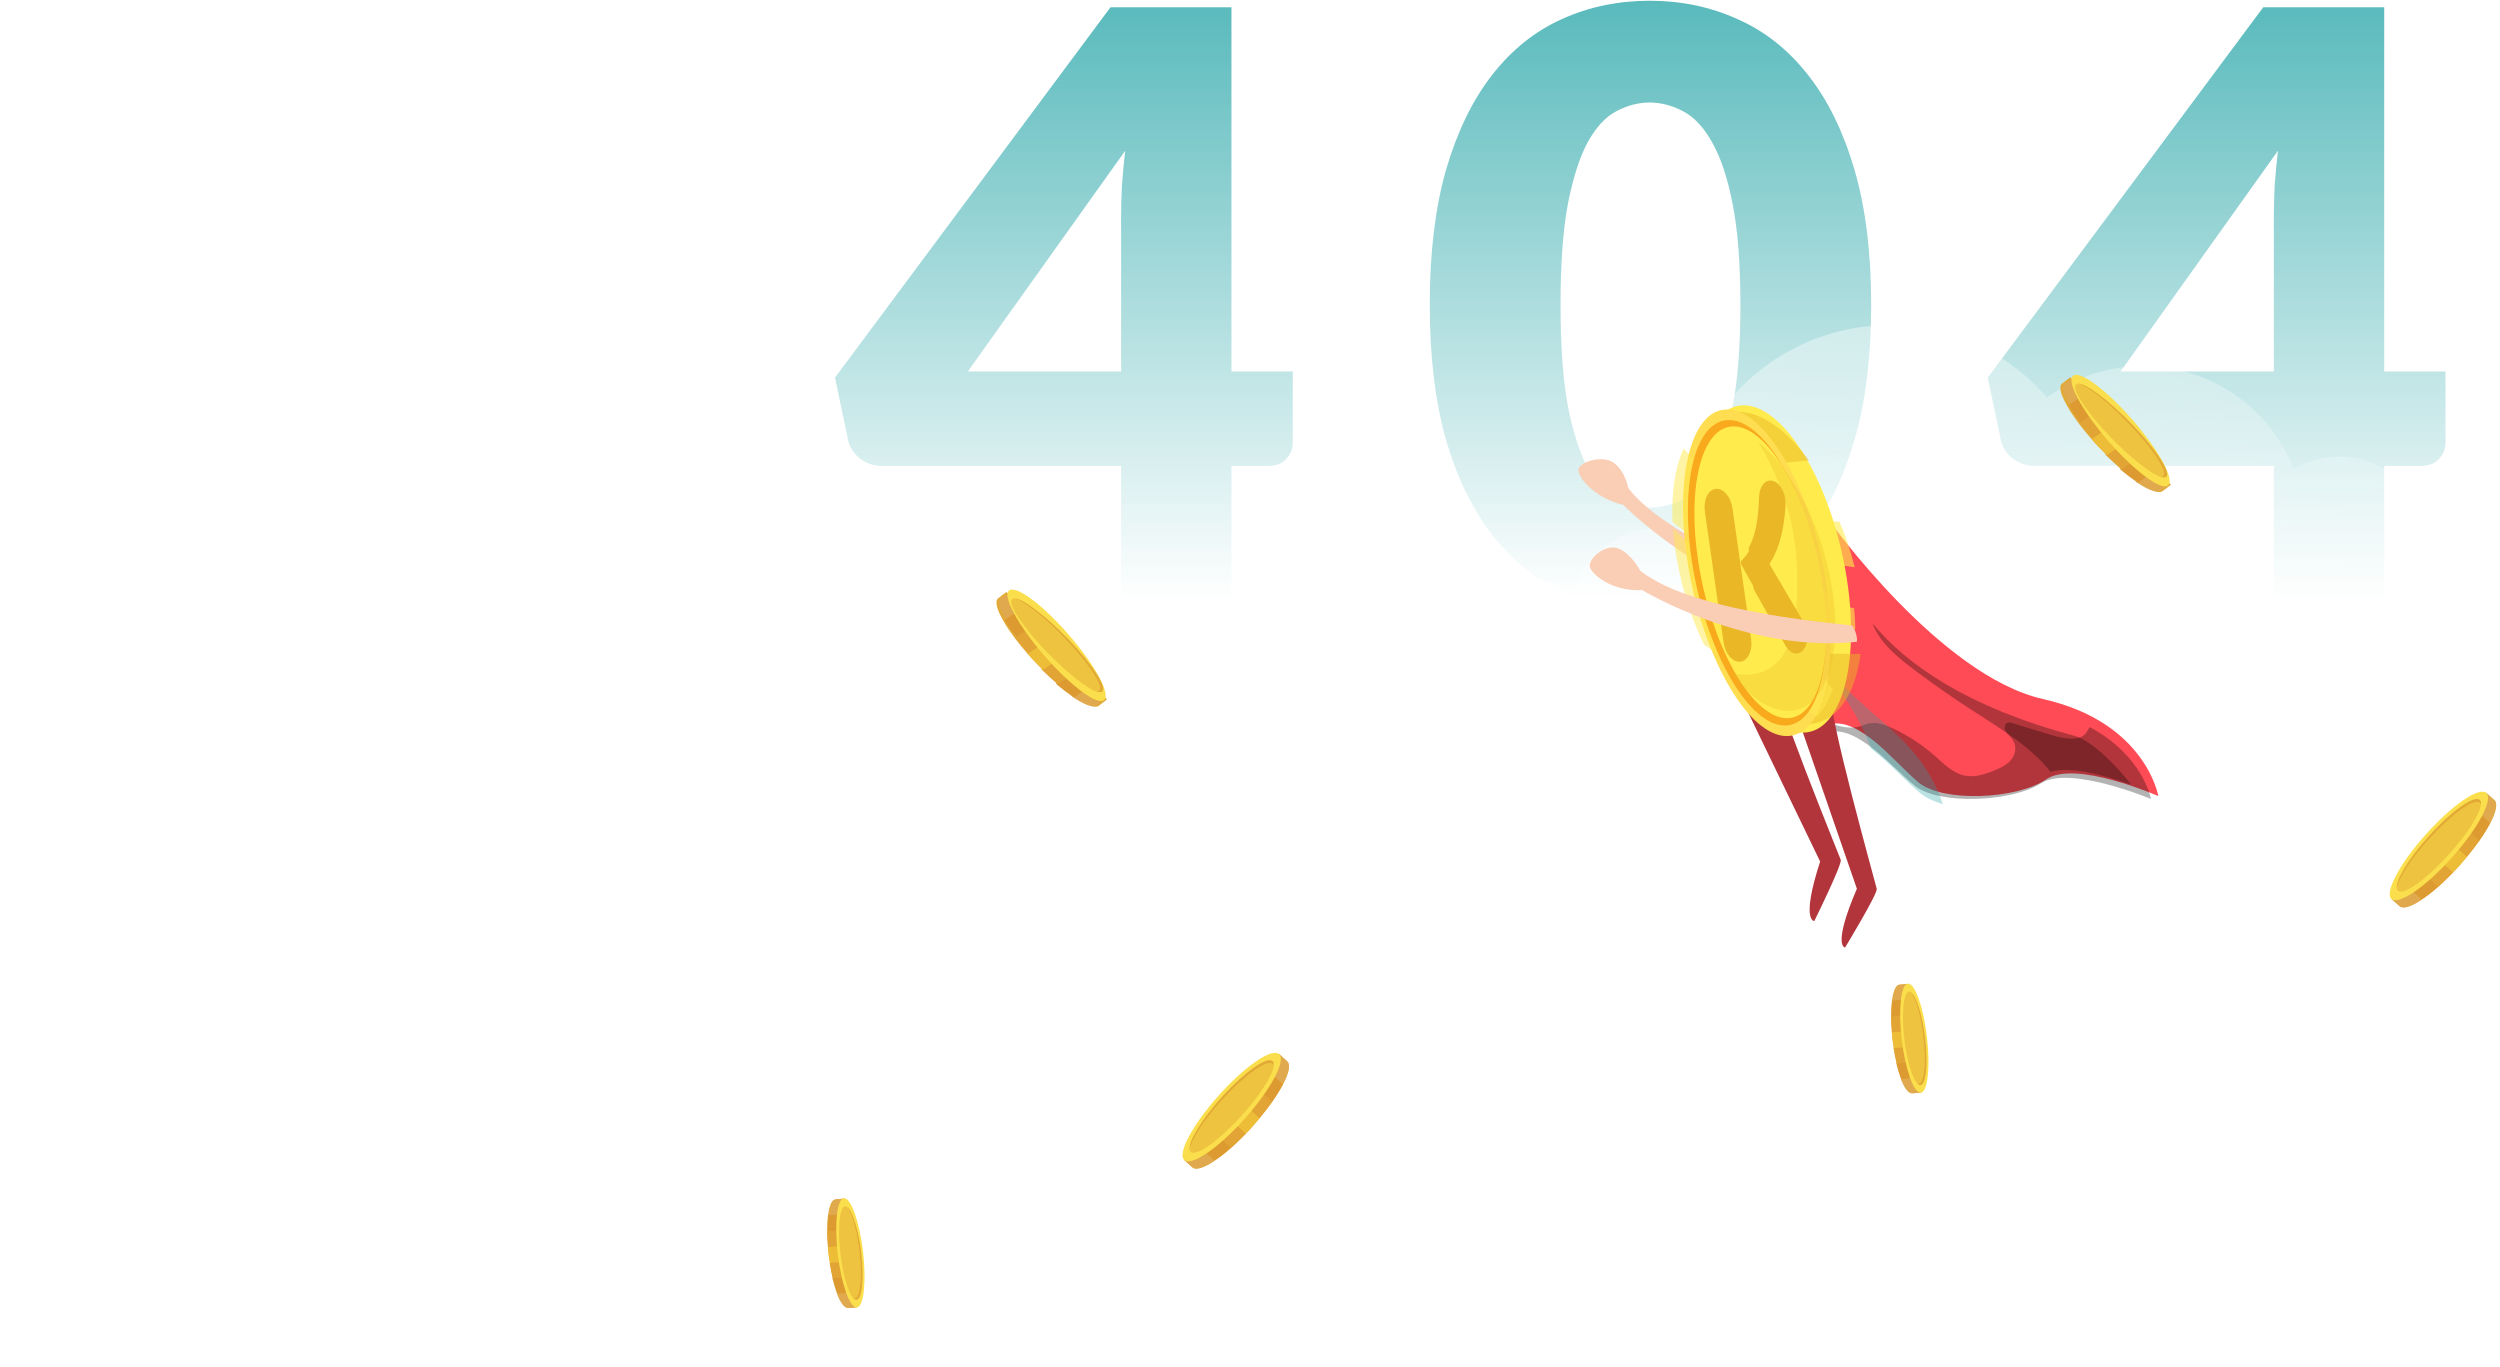 <svg width="1048" height="573" viewBox="0 0 1048 573" fill="none" xmlns="http://www.w3.org/2000/svg">
<path d="M469.966 155.722V90.613C469.966 86.615 470.08 82.331 470.308 77.762C470.651 73.079 471.108 68.224 471.679 63.198L405.713 155.722H469.966ZM541.928 155.722V185.535C541.928 188.162 541.015 190.447 539.187 192.389C537.474 194.331 534.961 195.302 531.648 195.302H516.227V252.701H469.966V195.302H369.56C366.248 195.302 363.221 194.274 360.479 192.217C357.852 190.161 356.196 187.591 355.51 184.507L350.027 158.292L465.511 3.058H516.227V155.722H541.928Z" fill="url(#paint0_linear_11345_3729)"/>
<path d="M784.402 127.794C784.402 149.611 782.06 168.515 777.377 184.507C772.693 200.499 766.182 213.749 757.844 224.258C749.62 234.767 739.796 242.592 728.373 247.732C717.065 252.872 704.786 255.442 691.535 255.442C678.285 255.442 666.005 252.872 654.697 247.732C643.503 242.592 633.794 234.767 625.569 224.258C617.345 213.749 610.891 200.499 606.208 184.507C601.639 168.515 599.354 149.611 599.354 127.794C599.354 105.976 601.639 87.072 606.208 71.08C610.891 55.088 617.345 41.838 625.569 31.329C633.794 20.82 643.503 13.053 654.697 8.027C666.005 2.887 678.285 0.316 691.535 0.316C704.786 0.316 717.065 2.887 728.373 8.027C739.796 13.053 749.62 20.82 757.844 31.329C766.182 41.838 772.693 55.088 777.377 71.08C782.06 87.072 784.402 105.976 784.402 127.794ZM729.573 127.794C729.573 110.545 728.488 96.438 726.317 85.472C724.147 74.392 721.234 65.711 717.579 59.429C714.038 53.146 709.983 48.863 705.414 46.578C700.845 44.179 696.219 42.98 691.535 42.98C686.852 42.98 682.226 44.179 677.657 46.578C673.202 48.863 669.204 53.146 665.663 59.429C662.236 65.711 659.437 74.392 657.267 85.472C655.211 96.438 654.183 110.545 654.183 127.794C654.183 145.156 655.211 159.32 657.267 170.286C659.437 181.252 662.236 189.933 665.663 196.33C669.204 202.612 673.202 206.953 677.657 209.352C682.226 211.636 686.852 212.778 691.535 212.778C696.219 212.778 700.845 211.636 705.414 209.352C709.983 206.953 714.038 202.612 717.579 196.33C721.234 189.933 724.147 181.252 726.317 170.286C728.488 159.32 729.573 145.156 729.573 127.794Z" fill="url(#paint1_linear_11345_3729)"/>
<path d="M953.199 155.722V90.613C953.199 86.615 953.313 82.331 953.541 77.762C953.884 73.079 954.341 68.224 954.912 63.198L888.946 155.722H953.199ZM1025.16 155.722V185.535C1025.16 188.162 1024.25 190.447 1022.42 192.389C1020.71 194.331 1018.19 195.302 1014.88 195.302H999.46V252.701H953.199V195.302H852.793C849.481 195.302 846.454 194.274 843.712 192.217C841.085 190.161 839.429 187.591 838.743 184.507L833.26 158.292L948.744 3.058H999.46V155.722H1025.16Z" fill="url(#paint2_linear_11345_3729)"/>
<path opacity="0.4" d="M438.115 320.028C431.915 318.128 425.715 317.428 419.615 317.728C418.515 299.828 406.615 283.628 388.415 278.028C388.315 278.028 388.315 278.028 388.215 277.928C388.815 276.528 389.315 275.028 389.815 273.528C398.715 245.228 383.015 215.028 354.615 206.128C341.615 202.028 328.315 203.128 316.815 208.228C312.115 177.328 290.415 150.228 258.515 140.228C218.815 127.728 176.815 146.128 158.215 181.928C154.515 179.428 150.415 177.428 145.915 176.028C121.115 168.228 94.715 182.028 86.915 206.828C86.415 208.428 86.015 210.028 85.715 211.628C82.915 210.228 79.915 209.028 76.815 208.028C45.815 198.228 12.715 215.528 2.915 246.528C-6.885 277.527 10.415 310.628 41.415 320.428C54.915 324.728 68.815 323.828 81.015 318.928C77.715 353.228 98.715 386.327 132.915 397.128C165.215 407.228 199.215 394.328 217.215 367.728C225.315 380.328 237.715 390.228 253.115 395.028C263.615 398.328 274.215 398.828 284.315 397.128C288.415 413.128 300.415 426.728 317.315 432.128C343.315 440.328 371.015 425.828 379.215 399.828C379.415 399.028 379.715 398.328 379.915 397.528C386.215 407.028 395.615 414.527 407.315 418.128C434.415 426.628 463.215 411.628 471.715 384.528C480.215 357.328 465.215 328.528 438.115 320.028Z" fill="url(#paint3_linear_11345_3729)"/>
<path opacity="0.4" d="M522.914 364.228C516.014 364.928 509.514 366.928 503.614 369.928C494.814 352.728 476.014 341.828 455.714 344.028C455.614 344.028 455.514 344.028 455.514 344.028C455.514 342.328 455.414 340.728 455.214 339.028C451.814 307.228 423.314 284.128 391.414 287.528C376.814 289.028 364.114 295.928 354.914 305.928C337.014 277.328 303.814 259.928 268.014 263.728C223.314 268.428 189.614 304.728 186.714 348.128C182.014 347.228 177.014 347.028 172.014 347.528C144.114 350.528 123.914 375.528 126.814 403.428C127.014 405.228 127.314 407.028 127.614 408.728C124.214 408.528 120.814 408.628 117.314 408.928C82.414 412.628 57.114 443.928 60.814 478.828C64.514 513.728 95.814 539.028 130.714 535.328C145.914 533.728 159.314 526.828 169.214 516.728C180.714 552.128 215.714 575.828 254.214 571.728C290.414 567.928 318.514 540.528 324.814 506.428C338.214 515.328 354.814 519.828 372.114 517.928C383.914 516.728 394.714 512.628 403.914 506.528C414.814 520.628 432.614 528.928 451.614 526.928C480.814 523.828 502.014 497.628 498.914 468.328C498.814 467.428 498.714 466.628 498.614 465.728C508.914 472.428 521.514 475.728 534.614 474.328C565.014 471.128 587.114 443.828 583.914 413.328C580.714 383.028 553.414 361.028 522.914 364.228Z" fill="url(#paint4_linear_11345_3729)"/>
<path opacity="0.4" d="M764.814 319.928C764.714 319.928 764.614 319.928 764.614 319.928C764.614 318.528 764.514 317.228 764.314 315.827C761.814 295.528 743.314 281.127 723.014 283.727C715.914 284.627 709.614 287.428 704.414 291.628C689.114 257.628 652.914 235.927 614.014 240.827C578.814 245.227 551.214 269.927 541.414 301.727C533.914 300.027 526.014 299.628 518.014 300.628C482.714 305.028 457.214 335.827 458.714 370.827C455.714 370.428 452.614 370.428 449.514 370.827C428.814 373.428 414.114 392.328 416.714 413.028C419.314 433.728 438.214 448.428 458.914 445.827C459.214 445.827 459.514 445.727 459.814 445.627C467.114 468.027 489.414 482.727 513.714 479.727C531.214 477.527 545.414 466.628 552.614 451.928C565.614 477.028 593.214 492.527 622.814 488.827C650.514 485.327 672.314 466.027 680.314 441.127C690.314 447.027 702.314 449.727 714.714 448.127C730.414 446.127 743.714 437.728 752.314 425.928C760.414 429.028 769.314 430.228 778.514 429.028C808.714 425.228 830.114 397.728 826.314 367.628C822.514 337.628 794.914 316.228 764.814 319.928Z" fill="url(#paint5_linear_11345_3729)"/>
<path opacity="0.4" d="M660.915 272.928C661.015 272.928 661.115 272.928 661.115 272.828C660.615 271.528 660.115 270.328 659.715 268.928C653.915 249.328 665.115 228.728 684.615 222.928C691.415 220.928 698.415 221.028 704.815 222.728C705.115 185.428 729.615 151.128 767.215 139.928C801.215 129.828 836.415 141.428 858.115 166.628C864.315 162.128 871.315 158.528 879.115 156.228C913.215 146.128 948.915 164.128 961.515 196.728C964.115 195.228 966.915 193.928 969.915 193.028C989.915 187.128 1011.02 198.528 1016.92 218.528C1022.82 238.528 1011.42 259.628 991.415 265.528C991.115 265.628 990.815 265.628 990.515 265.728C992.815 289.128 978.215 311.628 954.815 318.628C937.915 323.628 920.515 319.328 908.015 308.728C906.215 336.928 887.115 362.228 858.515 370.728C831.815 378.628 804.115 369.728 786.715 350.128C779.915 359.528 770.015 366.828 758.015 370.328C742.915 374.828 727.315 372.428 714.715 365.028C708.515 371.128 700.815 375.728 691.915 378.428C662.815 387.028 632.115 370.428 623.515 341.328C615.215 312.128 631.815 281.528 660.915 272.928Z" fill="url(#paint6_linear_11345_3729)"/>
<path opacity="0.4" d="M364.614 395.128C364.714 395.128 364.814 395.128 364.814 395.128C364.514 393.728 364.414 392.328 364.214 390.928C362.714 370.128 378.314 351.928 399.214 350.428C406.514 349.928 413.414 351.528 419.414 354.628C427.914 317.428 459.814 288.428 499.914 285.528C536.014 282.828 568.714 302.128 584.914 332.028C592.014 328.828 599.914 326.828 608.114 326.228C644.414 323.528 676.214 349.328 681.614 384.728C684.514 383.728 687.614 383.128 690.814 382.828C712.114 381.228 730.714 397.228 732.214 418.628C733.814 439.928 717.814 458.528 696.414 460.028C696.114 460.028 695.814 460.028 695.414 460.028C692.614 483.928 673.114 503.228 648.214 505.028C630.314 506.328 613.814 498.228 603.614 484.928C595.614 512.628 571.114 533.828 540.614 536.028C512.214 538.128 486.414 523.128 473.414 499.728C464.514 507.628 453.114 512.728 440.314 513.728C424.214 514.928 409.214 509.128 398.214 499.028C390.714 503.728 382.014 506.728 372.514 507.428C341.514 509.728 314.514 486.428 312.214 455.428C310.314 424.428 333.614 397.428 364.614 395.128Z" fill="url(#paint7_linear_11345_3729)"/>
<path d="M1042.25 332.389L1045.67 335.466C1047.11 336.765 1046.36 340.32 1043.89 345.038C1043.89 345.106 1043.83 345.175 1043.83 345.175C1042.66 347.363 1041.16 349.824 1039.31 352.422C1039.31 352.491 1039.24 352.491 1039.24 352.559C1037.74 354.679 1035.96 356.935 1034.05 359.26L1033.98 359.328C1033.09 360.354 1032.2 361.448 1031.24 362.542C1030.29 363.636 1029.33 364.662 1028.37 365.619L1028.3 365.756C1026.25 367.875 1024.2 369.858 1022.22 371.636C1022.15 371.636 1022.15 371.704 1022.08 371.704C1019.69 373.824 1017.43 375.602 1015.31 376.969C1015.25 377.037 1015.25 377.037 1015.18 377.037C1010.8 379.978 1007.38 381.14 1005.88 379.841L1002.46 376.764L1042.25 332.389Z" fill="#E2A935"/>
<path d="M1008.13 370.541L1015.38 377.037C1015.31 377.105 1015.31 377.105 1015.25 377.105C1010.87 380.045 1007.45 381.207 1005.95 379.908L1002.53 376.831L1008.13 370.541Z" fill="#E0A94D"/>
<path d="M1013.88 364.114L1022.22 371.635C1022.15 371.635 1022.15 371.703 1022.08 371.703C1019.69 373.823 1017.43 375.601 1015.31 376.968C1015.25 377.037 1015.25 377.037 1015.18 377.037L1008 370.609L1013.88 364.114Z" fill="#DC9A31"/>
<path d="M1019.55 357.755L1028.37 365.618L1028.3 365.755C1026.25 367.874 1024.2 369.857 1022.22 371.635C1022.15 371.635 1022.15 371.703 1022.08 371.703L1013.74 364.25L1019.55 357.755Z" fill="#E2A434"/>
<path d="M1042.25 332.388L1045.67 335.465C1047.11 336.764 1046.36 340.319 1043.89 345.037C1043.89 345.106 1043.83 345.174 1043.83 345.174L1036.58 338.678L1042.25 332.388Z" fill="#E0A94D"/>
<path d="M1036.71 338.61L1043.89 345.037C1043.89 345.106 1043.83 345.174 1043.83 345.174C1042.66 347.362 1041.16 349.824 1039.31 352.422C1039.31 352.49 1039.24 352.49 1039.24 352.559L1030.9 345.037L1036.71 338.61Z" fill="#DC9A31"/>
<path d="M1030.97 344.969L1039.31 352.422C1039.31 352.49 1039.25 352.49 1039.25 352.558C1037.74 354.678 1035.96 356.934 1034.05 359.259L1033.98 359.327L1025.16 351.464L1030.97 344.969Z" fill="#E2A434"/>
<path d="M1025.3 351.396L1034.12 359.259L1034.05 359.327C1033.16 360.353 1032.27 361.447 1031.31 362.541C1030.36 363.635 1029.4 364.661 1028.44 365.618L1028.37 365.755L1019.55 357.892L1025.3 351.396Z" fill="#EEBD37"/>
<path d="M1027.84 359.498C1038.82 347.225 1045.28 335.093 1042.26 332.399C1039.25 329.705 1027.91 337.47 1016.94 349.742C1005.96 362.015 999.502 374.148 1002.51 376.842C1005.53 379.535 1016.87 371.77 1027.84 359.498Z" fill="#FADE4B"/>
<path d="M1039.59 335.397C1039.93 335.807 1040.13 336.422 1040 337.243C1039.93 337.038 1039.79 336.764 1039.65 336.627C1037.47 334.371 1027.96 341.072 1018.46 351.533C1010.6 360.148 1005.19 368.695 1004.78 372.661C1003.89 369.516 1009.64 359.943 1018.39 350.234C1027.89 339.773 1037.4 333.072 1039.59 335.397Z" fill="#E2A935"/>
<path opacity="0.5" d="M1039.65 336.628C1039.79 336.764 1039.93 337.038 1040 337.243C1039.59 341.209 1034.18 349.756 1026.32 358.439C1016.82 368.901 1007.31 375.601 1005.13 373.345C1004.99 373.14 1004.85 372.935 1004.78 372.661C1005.26 368.627 1010.66 360.149 1018.46 351.533C1027.96 341.004 1037.47 334.371 1039.65 336.628Z" fill="#E2A935"/>
<g filter="url(#filter0_f_11345_3729)">
<path d="M805.331 458.014L801.823 458.305C800.346 458.423 798.666 456.134 797.176 452.279C797.136 452.244 797.131 452.169 797.131 452.169C796.45 450.37 795.784 448.237 795.21 445.84C795.171 445.804 795.205 445.766 795.166 445.73C794.697 443.776 794.287 441.598 793.907 439.307L793.902 439.233C793.756 438.198 793.571 437.126 793.42 436.017C793.27 434.908 793.159 433.834 793.087 432.797L793.043 432.687C792.85 430.427 792.737 428.24 792.707 426.199C792.742 426.161 792.702 426.125 792.737 426.087C792.717 423.637 792.826 421.443 793.103 419.541C793.098 419.467 793.098 419.467 793.133 419.428C793.638 415.441 794.69 412.921 796.201 412.765L799.709 412.475L805.331 458.014Z" fill="#E2A935"/>
<path d="M800.823 418.944L793.378 419.574C793.373 419.5 793.373 419.5 793.408 419.462C793.914 415.46 794.97 412.933 796.486 412.776L800.006 412.485L800.823 418.944Z" fill="#E0A94D"/>
<path d="M801.528 425.544L792.946 426.245C792.981 426.207 792.941 426.171 792.976 426.133C792.955 423.679 793.064 421.481 793.342 419.575C793.337 419.501 793.337 419.501 793.372 419.463L800.73 418.835L801.528 425.544Z" fill="#DC9A31"/>
<path d="M802.222 432.06L793.204 432.848L793.16 432.738C792.967 430.476 792.853 428.286 792.823 426.242C792.858 426.204 792.818 426.168 792.853 426.129L801.39 425.393L802.222 432.06Z" fill="#E2A434"/>
<path d="M804.962 458.019L801.46 458.308C799.986 458.426 798.308 456.141 796.82 452.293C796.78 452.257 796.775 452.183 796.775 452.183L804.183 451.555L804.962 458.019Z" fill="#E0A94D"/>
<path d="M804.272 451.687L796.925 452.314C796.886 452.278 796.881 452.204 796.881 452.204C796.199 450.405 795.532 448.271 794.959 445.874C794.919 445.838 794.954 445.8 794.914 445.764L803.481 445.064L804.272 451.687Z" fill="#DC9A31"/>
<path d="M803.612 445.15L795.08 445.886C795.04 445.85 795.075 445.812 795.035 445.776C794.566 443.821 794.156 441.641 793.775 439.348L793.769 439.274L802.781 438.486L803.612 445.15Z" fill="#E2A434"/>
<path d="M802.878 438.61L793.864 439.398L793.859 439.323C793.713 438.287 793.528 437.215 793.377 436.104C793.226 434.994 793.115 433.919 793.043 432.881L792.998 432.77L802.013 431.982L802.878 438.61Z" fill="#EEBD37"/>
<path d="M797.192 435.68C798.681 448.315 802.257 458.343 805.179 458.077C808.101 457.812 809.263 447.354 807.774 434.718C806.285 422.083 802.709 412.056 799.787 412.322C796.865 412.587 795.703 423.045 797.192 435.68Z" fill="#FADE4B"/>
<path d="M804.933 454.9C804.523 454.875 804.063 454.666 803.657 454.158C803.81 454.228 804.037 454.295 804.186 454.291C806.597 454.256 807.511 445.427 806.247 434.621C805.223 425.701 802.997 418.191 800.907 415.876C803.178 417.034 805.825 425.274 807.034 435.266C808.299 446.072 807.384 454.901 804.933 454.9Z" fill="#E2A935"/>
<path opacity="0.5" d="M804.199 454.303C804.05 454.307 803.823 454.24 803.669 454.17C801.579 451.855 799.353 444.345 798.29 435.389C797.025 424.583 797.939 415.754 800.351 415.719C800.539 415.751 800.727 415.782 800.92 415.888C803.015 418.277 805.202 425.751 806.26 434.633C807.564 445.475 806.61 454.268 804.199 454.303Z" fill="#E2A935"/>
</g>
<g filter="url(#filter1_f_11345_3729)">
<path d="M910.044 203.217L906.589 205.873C905.131 206.988 901.542 205.658 896.905 202.523C896.835 202.511 896.771 202.435 896.771 202.435C894.622 200.961 892.222 199.12 889.711 196.935C889.641 196.923 889.646 196.859 889.576 196.847C887.527 195.066 885.362 193.004 883.137 190.803L883.073 190.727C882.095 189.715 881.047 188.69 880.006 187.602C878.964 186.513 877.992 185.437 877.091 184.372L876.956 184.284C874.954 181.991 873.093 179.722 871.436 177.554C871.442 177.49 871.372 177.478 871.378 177.414C869.405 174.801 867.772 172.376 866.549 170.152C866.485 170.076 866.485 170.076 866.491 170.012C863.846 165.399 862.945 161.995 864.409 160.816L867.864 158.16L910.044 203.217Z" fill="#E2A935"/>
<path d="M875.229 164.975L867.812 170.066C867.743 169.988 867.743 169.988 867.748 169.926C864.897 165.264 863.882 161.884 865.369 160.816L868.881 158.418L875.229 164.975Z" fill="#E0A94D"/>
<path d="M880.91 171.665L872.413 177.436C872.417 177.375 872.345 177.359 872.349 177.298C870.265 174.665 868.533 172.233 867.226 170.018C867.158 169.941 867.158 169.941 867.163 169.88L874.428 164.902L880.91 171.665Z" fill="#DC9A31"/>
<path d="M886.511 178.166L877.645 184.264L877.505 184.171C875.404 181.855 873.448 179.57 871.703 177.393C871.707 177.332 871.635 177.316 871.639 177.255L880.042 171.492L886.511 178.166Z" fill="#E2A434"/>
<path d="M908.852 203.501L905.437 205.786C903.996 206.745 900.352 205.308 895.611 202.133C895.54 202.118 895.473 202.044 895.473 202.044L902.684 197.192L908.852 203.501Z" fill="#E0A94D"/>
<path d="M903.371 197.487L896.171 202.39C896.1 202.375 896.032 202.299 896.032 202.299C893.815 200.779 891.334 198.895 888.731 196.677C888.659 196.662 888.664 196.602 888.592 196.586L897.014 190.901L903.371 197.487Z" fill="#DC9A31"/>
<path d="M897.776 191.083L889.402 196.814C889.33 196.798 889.335 196.737 889.263 196.722C887.133 194.905 884.878 192.814 882.559 190.586L882.492 190.51L891.329 184.446L897.776 191.083Z" fill="#E2A434"/>
<path d="M892.102 184.68L883.252 190.759L883.185 190.683C882.163 189.658 881.07 188.617 879.981 187.516C878.892 186.415 877.875 185.329 876.93 184.258L876.79 184.166L885.64 178.087L892.102 184.68Z" fill="#EEBD37"/>
<path d="M883.755 184.833C894.758 197.515 905.993 205.859 908.847 203.469C911.702 201.078 905.096 188.86 894.092 176.178C883.088 163.495 871.854 155.152 868.999 157.542C866.145 159.932 872.751 172.151 883.755 184.833Z" fill="#FADE4B"/>
<path d="M907.911 199.964C907.459 200.174 906.801 200.217 905.95 199.912C906.169 199.897 906.465 199.838 906.617 199.748C909.124 198.319 902.717 188.401 892.37 177.637C883.85 168.74 875.243 162.036 871.113 160.781C874.467 160.702 884.127 167.939 893.736 177.869C904.083 188.633 910.49 198.551 907.911 199.964Z" fill="#E2A935"/>
<path opacity="0.5" d="M906.68 199.869C906.528 199.96 906.233 200.019 906.013 200.033C901.883 198.778 893.276 192.074 884.685 183.162C874.338 172.398 867.931 162.48 870.438 161.052C870.662 160.977 870.886 160.902 871.177 160.903C875.374 162.235 883.91 168.923 892.433 177.759C902.853 188.539 909.187 198.441 906.68 199.869Z" fill="#E2A935"/>
</g>
<path d="M536.193 441.868L539.611 444.945C541.047 446.244 540.295 449.799 537.834 454.517C537.834 454.585 537.765 454.654 537.765 454.654C536.603 456.842 535.099 459.303 533.252 461.901C533.252 461.97 533.184 461.97 533.184 462.038C531.68 464.158 529.902 466.414 527.988 468.739L527.919 468.807C527.03 469.833 526.141 470.927 525.184 472.021C524.227 473.115 523.27 474.141 522.312 475.098L522.244 475.235C520.193 477.354 518.142 479.337 516.159 481.115C516.09 481.115 516.09 481.183 516.022 481.183C513.629 483.303 511.373 485.081 509.253 486.448C509.185 486.516 509.185 486.516 509.116 486.516C504.74 489.457 501.321 490.619 499.817 489.32L496.398 486.243L536.193 441.868Z" fill="#E2A935"/>
<path d="M502.074 480.02L509.321 486.516C509.253 486.584 509.253 486.584 509.184 486.584C504.809 489.524 501.39 490.687 499.886 489.388L496.467 486.311L502.074 480.02Z" fill="#E0A94D"/>
<path d="M507.818 473.593L516.159 481.114C516.091 481.114 516.091 481.183 516.023 481.183C513.63 483.302 511.373 485.08 509.254 486.447C509.185 486.516 509.185 486.516 509.117 486.516L501.938 480.089L507.818 473.593Z" fill="#DC9A31"/>
<path d="M513.492 467.234L522.312 475.097L522.244 475.234C520.192 477.354 518.141 479.337 516.158 481.114C516.09 481.114 516.09 481.183 516.021 481.183L507.68 473.73L513.492 467.234Z" fill="#E2A434"/>
<path d="M536.193 441.867L539.611 444.944C541.047 446.243 540.295 449.799 537.834 454.517C537.834 454.585 537.765 454.653 537.765 454.653L530.518 448.158L536.193 441.867Z" fill="#E0A94D"/>
<path d="M530.654 448.089L537.833 454.517C537.833 454.585 537.765 454.653 537.765 454.653C536.602 456.841 535.098 459.303 533.252 461.901C533.252 461.969 533.184 461.969 533.184 462.038L524.842 454.517L530.654 448.089Z" fill="#DC9A31"/>
<path d="M524.911 454.448L533.253 461.901C533.253 461.969 533.185 461.969 533.185 462.038C531.681 464.157 529.903 466.414 527.988 468.738L527.92 468.807L519.1 460.944L524.911 454.448Z" fill="#E2A434"/>
<path d="M519.236 460.875L528.056 468.739L527.988 468.807C527.099 469.833 526.21 470.927 525.253 472.021C524.295 473.115 523.338 474.14 522.381 475.097L522.313 475.234L513.492 467.371L519.236 460.875Z" fill="#EEBD37"/>
<path d="M521.782 468.977C532.759 456.704 539.216 444.572 536.204 441.878C533.192 439.184 521.852 446.949 510.875 459.221C499.898 471.494 493.442 483.627 496.453 486.321C499.465 489.014 510.805 481.249 521.782 468.977Z" fill="#FADE4B"/>
<path d="M533.526 444.876C533.868 445.286 534.073 445.901 533.936 446.722C533.868 446.517 533.731 446.243 533.594 446.106C531.406 443.85 521.902 450.551 512.398 461.012C504.535 469.627 499.134 478.174 498.723 482.14C497.834 478.995 503.578 469.422 512.33 459.713C521.834 449.252 531.338 442.551 533.526 444.876Z" fill="#E2A935"/>
<path opacity="0.5" d="M533.594 446.107C533.731 446.243 533.867 446.517 533.936 446.722C533.525 450.688 528.124 459.235 520.261 467.918C510.757 478.38 501.253 485.08 499.065 482.824C498.928 482.619 498.791 482.414 498.723 482.14C499.201 478.106 504.603 469.628 512.398 461.012C521.902 450.483 531.406 443.85 533.594 446.107Z" fill="#E2A935"/>
<g filter="url(#filter2_f_11345_3729)">
<path d="M359.331 548.014L355.823 548.305C354.346 548.423 352.666 546.134 351.176 542.279C351.136 542.244 351.131 542.169 351.131 542.169C350.45 540.37 349.784 538.237 349.21 535.84C349.171 535.804 349.205 535.766 349.166 535.73C348.697 533.776 348.287 531.598 347.907 529.307L347.902 529.233C347.756 528.198 347.571 527.126 347.42 526.017C347.27 524.908 347.159 523.834 347.087 522.797L347.043 522.687C346.85 520.427 346.737 518.24 346.707 516.199C346.742 516.161 346.702 516.125 346.737 516.087C346.717 513.637 346.826 511.443 347.103 509.541C347.098 509.467 347.098 509.467 347.133 509.428C347.638 505.441 348.69 502.921 350.201 502.765L353.709 502.475L359.331 548.014Z" fill="#E2A935"/>
<path d="M354.823 508.944L347.378 509.574C347.373 509.5 347.373 509.5 347.408 509.462C347.914 505.46 348.97 502.933 350.486 502.776L354.006 502.485L354.823 508.944Z" fill="#E0A94D"/>
<path d="M355.528 515.544L346.946 516.245C346.981 516.207 346.941 516.171 346.976 516.133C346.955 513.679 347.064 511.481 347.342 509.575C347.337 509.501 347.337 509.501 347.372 509.463L354.73 508.835L355.528 515.544Z" fill="#DC9A31"/>
<path d="M356.222 522.06L347.204 522.848L347.16 522.738C346.967 520.476 346.853 518.286 346.823 516.242C346.858 516.204 346.818 516.168 346.853 516.129L355.39 515.393L356.222 522.06Z" fill="#E2A434"/>
<path d="M358.962 548.018L355.46 548.308C353.986 548.426 352.308 546.14 350.82 542.293C350.78 542.257 350.775 542.183 350.775 542.183L358.183 541.555L358.962 548.018Z" fill="#E0A94D"/>
<path d="M358.272 541.687L350.925 542.314C350.886 542.278 350.881 542.204 350.881 542.204C350.199 540.405 349.532 538.271 348.959 535.874C348.919 535.838 348.954 535.8 348.914 535.764L357.481 535.064L358.272 541.687Z" fill="#DC9A31"/>
<path d="M357.612 535.15L349.08 535.886C349.04 535.85 349.075 535.812 349.035 535.776C348.566 533.821 348.156 531.641 347.775 529.348L347.769 529.274L356.781 528.486L357.612 535.15Z" fill="#E2A434"/>
<path d="M356.878 528.61L347.864 529.398L347.859 529.323C347.713 528.287 347.528 527.215 347.377 526.104C347.226 524.994 347.115 523.919 347.043 522.881L346.998 522.77L356.013 521.982L356.878 528.61Z" fill="#EEBD37"/>
<path d="M351.192 525.681C352.681 538.316 356.257 548.343 359.179 548.077C362.101 547.812 363.263 537.354 361.774 524.719C360.285 512.084 356.709 502.056 353.787 502.322C350.865 502.587 349.703 513.045 351.192 525.681Z" fill="#FADE4B"/>
<path d="M358.933 544.9C358.523 544.875 358.063 544.666 357.657 544.158C357.81 544.228 358.037 544.295 358.186 544.291C360.597 544.256 361.511 535.427 360.247 524.621C359.223 515.701 356.997 508.191 354.907 505.876C357.178 507.034 359.825 515.274 361.034 525.266C362.299 536.072 361.384 544.901 358.933 544.9Z" fill="#E2A935"/>
<path opacity="0.5" d="M358.199 544.303C358.05 544.307 357.823 544.24 357.669 544.17C355.579 541.855 353.353 534.345 352.29 525.389C351.025 514.583 351.939 505.754 354.351 505.719C354.539 505.751 354.727 505.782 354.92 505.888C357.015 508.277 359.202 515.751 360.26 524.633C361.564 535.475 360.61 544.268 358.199 544.303Z" fill="#E2A935"/>
</g>
<g filter="url(#filter3_f_11345_3729)">
<path d="M464.044 293.217L460.589 295.873C459.131 296.988 455.542 295.658 450.905 292.523C450.835 292.511 450.771 292.435 450.771 292.435C448.622 290.961 446.222 289.12 443.711 286.935C443.641 286.923 443.646 286.859 443.576 286.847C441.527 285.066 439.361 283.004 437.137 280.803L437.073 280.727C436.095 279.715 435.047 278.69 434.005 277.602C432.964 276.513 431.992 275.437 431.09 274.372L430.956 274.284C428.954 271.991 427.093 269.722 425.436 267.554C425.442 267.49 425.372 267.478 425.378 267.414C423.405 264.801 421.772 262.376 420.549 260.152C420.485 260.076 420.485 260.076 420.491 260.012C417.845 255.399 416.945 251.995 418.409 250.816L421.864 248.16L464.044 293.217Z" fill="#E2A935"/>
<path d="M429.229 254.975L421.812 260.066C421.743 259.988 421.743 259.988 421.748 259.926C418.897 255.264 417.881 251.884 419.368 250.816L422.881 248.418L429.229 254.975Z" fill="#E0A94D"/>
<path d="M434.91 261.665L426.413 267.436C426.417 267.375 426.345 267.359 426.349 267.298C424.265 264.665 422.533 262.233 421.226 260.018C421.158 259.941 421.158 259.941 421.163 259.88L428.428 254.902L434.91 261.665Z" fill="#DC9A31"/>
<path d="M440.511 268.166L431.645 274.264L431.505 274.171C429.404 271.855 427.448 269.57 425.703 267.393C425.707 267.332 425.635 267.316 425.639 267.255L434.042 261.492L440.511 268.166Z" fill="#E2A434"/>
<path d="M462.852 293.501L459.437 295.786C457.996 296.745 454.352 295.308 449.611 292.133C449.54 292.118 449.473 292.044 449.473 292.044L456.684 287.192L462.852 293.501Z" fill="#E0A94D"/>
<path d="M457.371 287.487L450.171 292.39C450.1 292.375 450.032 292.299 450.032 292.299C447.815 290.779 445.334 288.895 442.731 286.677C442.659 286.662 442.664 286.602 442.592 286.586L451.014 280.901L457.371 287.487Z" fill="#DC9A31"/>
<path d="M451.776 281.083L443.402 286.814C443.33 286.798 443.335 286.737 443.263 286.722C441.133 284.905 438.878 282.814 436.559 280.586L436.492 280.51L445.328 274.446L451.776 281.083Z" fill="#E2A434"/>
<path d="M446.102 274.68L437.252 280.759L437.185 280.683C436.163 279.658 435.07 278.617 433.981 277.516C432.892 276.415 431.875 275.329 430.93 274.258L430.79 274.166L439.64 268.087L446.102 274.68Z" fill="#EEBD37"/>
<path d="M437.755 274.833C448.758 287.515 459.993 295.859 462.847 293.469C465.702 291.078 459.096 278.86 448.092 266.178C437.088 253.495 425.854 245.152 422.999 247.542C420.145 249.932 426.751 262.151 437.755 274.833Z" fill="#FADE4B"/>
<path d="M461.911 289.964C461.459 290.174 460.801 290.217 459.95 289.912C460.169 289.897 460.465 289.838 460.617 289.748C463.124 288.319 456.717 278.401 446.37 267.637C437.85 258.74 429.243 252.036 425.113 250.781C428.467 250.702 438.127 257.939 447.736 267.869C458.083 278.633 464.49 288.551 461.911 289.964Z" fill="#E2A935"/>
<path opacity="0.5" d="M460.68 289.869C460.528 289.96 460.233 290.019 460.013 290.033C455.884 288.778 447.276 282.074 438.685 273.162C428.338 262.398 421.931 252.48 424.438 251.052C424.662 250.977 424.886 250.902 425.177 250.903C429.374 252.235 437.91 258.923 446.433 267.759C456.853 278.539 463.187 288.441 460.68 289.869Z" fill="#E2A935"/>
</g>
<path d="M764.893 251.49C764.673 250.727 699.713 227.389 682.571 204.599C682.571 204.599 681.476 197.76 676.615 194.088C671.755 190.416 661.685 193.789 661.659 196.977C661.641 200.111 667.808 208.464 680.525 211.708C680.525 211.708 715.735 247.519 764.355 257.707C764.417 257.72 765.932 255.288 764.893 251.49Z" fill="#F9CEB5"/>
<path d="M766.844 218.294C766.844 218.294 813.255 283.336 856.409 293.036C899.563 302.735 904.778 333.725 904.778 333.725C904.778 333.725 869.952 318.354 857.768 326.701C845.584 335.048 814.475 336.543 804.157 327.927C793.908 319.269 779.781 300.668 766.998 303.569C754.222 306.414 738.087 278.274 738.087 278.274L766.844 218.294Z" fill="#FF4B55"/>
<path opacity="0.3" d="M762.038 300.765C767.556 303.739 774.284 306.117 779.914 304.422C781.158 304.045 782.3 303.487 783.592 303.225C786.822 302.568 790.421 303.884 793.618 305.381C800.007 308.428 805.913 312.272 811.091 316.864C814.916 320.282 818.85 324.302 824.012 325.2C827.638 325.837 831.106 324.807 834.274 323.663C837.449 322.467 840.706 321.13 842.772 318.812C844.899 316.506 845.617 312.963 843.67 310.087C842.717 308.732 841.295 307.598 840.6 306.191C839.906 304.783 840.544 302.805 842.237 302.836C842.611 302.859 843.04 302.947 843.4 303.074C848.298 304.55 853.135 306.014 858.026 307.542C862.318 308.842 867.093 310.293 871.309 309.311C874.362 308.565 874.844 306.344 875.992 304.787C898.43 316.757 901.694 334.926 901.694 334.926C901.694 334.926 867.495 320.602 855.531 328.381C843.566 336.159 813.017 337.553 802.885 329.523C792.82 321.454 778.948 304.119 766.395 306.823C753.849 309.474 738.005 283.249 738.005 283.249L738.358 282.478C745.422 289.458 753.057 295.923 762.038 300.765Z" fill="black"/>
<path opacity="0.3" d="M777.538 292.206C785.536 299.676 794.47 306.451 801.471 314.546C807.467 321.443 811.904 329.261 814.473 337.147C810.67 335.998 807.37 334.483 805.045 332.559C799.052 327.537 791.775 319.536 784.274 313.683C782.932 309.973 781.385 306.321 779.438 302.675C774.161 292.711 767.061 283.654 762.701 273.816C766.003 280.403 771.602 286.647 777.538 292.206Z" fill="#20A2A5"/>
<path opacity="0.3" d="M767.054 273.756C765.813 271.334 764.925 268.943 764.339 266.396C765.064 268.979 765.952 271.369 767.054 273.756Z" fill="black"/>
<path opacity="0.3" d="M859.552 323.565C857.753 321.258 855.688 319.037 853.481 316.933C845.163 309.145 834.857 303.088 824.981 296.633C817.979 292.042 811.124 287.285 804.483 282.329C795.946 275.949 788.085 269.837 784.924 261.245C799 278.514 825.043 296.648 869.56 308.417C877.415 310.494 888.998 323.017 893.358 328.876C883.038 325.288 867.921 320.977 859.552 323.565Z" fill="black"/>
<path d="M767.83 291.68C765.612 296.81 786.327 370.611 786.738 372.618C787.15 374.624 773.459 397.203 773.459 397.203C773.459 397.203 767.929 396.963 778.403 372.566L753.333 300.023L767.83 291.68Z" fill="#B3353C"/>
<path d="M743.404 281.772C741.66 287.03 771.002 358.501 771.642 360.437C772.282 362.373 760.555 386.099 760.555 386.099C760.555 386.099 754.82 386.361 762.999 361.152L729.304 291.38L743.404 281.772Z" fill="#B3353C"/>
<path d="M713.779 241.596C706.177 203.747 713.254 171.684 729.586 169.982C745.919 168.28 765.321 197.584 772.923 235.433C780.525 273.282 773.448 305.345 757.115 307.047C740.783 308.749 721.38 279.445 713.779 241.596Z" fill="#FFEB4C"/>
<path opacity="0.6" d="M762.637 252.562L777.236 254.94C777.564 258.051 777.712 261.01 777.743 263.832C771.883 262.96 766.6 262.184 766.6 262.184L762.637 252.562Z" fill="#FFEB4C"/>
<path opacity="0.6" d="M776.387 233.613C776.773 235.029 777.159 236.446 777.486 237.791L761.16 235.552L756.179 218.084L771.078 218.69C773.179 223.459 774.924 228.463 776.387 233.613Z" fill="#FFEB4C"/>
<path opacity="0.5" d="M758.296 193.021C746.521 194.055 732.145 195.422 732.145 195.422L751.307 273.961L779.965 274.132C777.726 291.022 770.232 302.535 758.806 303.466C752.339 304.037 745.433 301.109 738.788 295.552L720.296 206.769C720.296 206.769 720.27 188.614 720.69 174.435C722.627 173.481 724.724 172.86 726.974 172.631C737.308 171.822 748.638 179.767 758.296 193.021Z" fill="#EAB726"/>
<path d="M708.737 243.001C701.161 205.226 707.445 173.306 722.773 171.706C738.1 170.107 756.667 199.433 764.242 237.209C771.818 274.984 765.534 306.904 750.206 308.504C734.879 310.103 716.313 280.777 708.737 243.001Z" fill="#FFDD50"/>
<path opacity="0.5" d="M714.331 270.258C729.986 280.926 745.698 290.602 761.359 300.151C761.417 300.222 761.545 300.25 761.602 300.321C764.459 297.522 766.728 293.593 768.383 288.762C746.267 265.184 723.845 243.013 701.337 221.532C701.821 228.303 702.904 235.559 704.746 243.099C707.096 252.931 710.389 262.084 714.331 270.258ZM770.868 254.264C771.508 259.771 771.711 265.066 771.5 269.975C761.178 263.183 750.834 256.033 740.461 248.581C727.365 239.12 714.211 229.057 701.136 218.893C700.563 206.439 702.228 195.653 705.817 187.999L705.874 188.071C711.373 194.873 717.957 199.848 723.727 205.529C735.689 217.22 747.608 229.256 759.392 241.853C763.253 245.879 767.035 250.007 770.868 254.264Z" fill="#FFEB4C"/>
<path d="M710.566 242.81C703.481 207.479 709.343 177.626 723.66 176.132C737.977 174.638 755.326 202.068 762.411 237.4C769.497 272.731 763.634 302.584 749.318 304.078C735.001 305.572 717.651 278.142 710.566 242.81Z" fill="#F9A91C"/>
<path d="M713.174 242.492C706.407 208.743 712.005 180.227 725.68 178.8C739.354 177.373 755.925 203.575 762.693 237.324C769.461 271.073 763.862 299.588 750.188 301.015C736.514 302.442 719.942 276.241 713.174 242.492Z" fill="#FFEB4C"/>
<path d="M726.259 213.111L734.074 267.887C734.77 272.768 732.746 277.011 729.546 277.376C726.347 277.742 723.196 274.091 722.5 269.21L714.685 214.434C713.989 209.553 716.013 205.31 719.213 204.945C722.412 204.579 725.562 208.23 726.259 213.111Z" fill="#EAB726"/>
<path d="M735.966 247.415L729.906 236.634L729.725 235.334C731.353 233.761 732.662 232.01 733.748 230.07L735.966 247.415Z" fill="#EAB726"/>
<path d="M733.017 229.756C736.052 224.301 737.109 217.357 737.408 208.351C737.529 204.559 739.318 201.738 741.774 201.45C745.469 201.018 748.863 206.334 748.507 211.967C747.669 224.723 745.023 231.269 741.757 236.475L756.045 260.731C759.086 265.904 757.601 273.451 753.423 273.941C751.605 274.153 749.716 272.869 748.435 270.592L735.213 247.072L733.017 229.756Z" fill="#EAB726"/>
<path opacity="0.3" d="M729.39 282.698C737.884 283.537 745.819 280.029 749.857 270.077C752.374 263.908 753.223 255.574 753.345 246.964C753.483 240.411 753.253 233.477 752.213 226.372C751.143 218.958 749.052 211.387 746.354 204.231C743.851 197.721 740.823 191.522 737.435 185.971C737.323 185.765 737.203 185.619 737.09 185.414C748.973 194.521 760.278 213.652 765.928 236.351C773.993 268.985 767.304 296.551 750.964 297.971C742.688 298.689 733.486 292.506 725.391 281.969C726.659 282.36 728.017 282.588 729.39 282.698Z" fill="#EAB726"/>
<path d="M776.576 262.339C776.154 261.612 710.95 257.847 687.568 239.22C687.568 239.22 684.04 232.329 678.513 229.962C672.931 227.651 665.392 234.478 666.52 237.837C667.709 241.199 676.138 248.066 688.394 247.354C688.394 247.354 732.26 273.96 778.413 269.04C778.418 269.099 778.871 266.045 776.576 262.339Z" fill="#F9CEB5"/>
<defs>
<filter id="filter0_f_11345_3729" x="790.707" y="410.316" width="19.715" height="49.996" filterUnits="userSpaceOnUse" color-interpolation-filters="sRGB">
<feFlood flood-opacity="0" result="BackgroundImageFix"/>
<feBlend mode="normal" in="SourceGraphic" in2="BackgroundImageFix" result="shape"/>
<feGaussianBlur stdDeviation="1" result="effect1_foregroundBlur_11345_3729"/>
</filter>
<filter id="filter1_f_11345_3729" x="859.709" y="153.134" width="54.336" height="57.129" filterUnits="userSpaceOnUse" color-interpolation-filters="sRGB">
<feFlood flood-opacity="0" result="BackgroundImageFix"/>
<feBlend mode="normal" in="SourceGraphic" in2="BackgroundImageFix" result="shape"/>
<feGaussianBlur stdDeviation="2" result="effect1_foregroundBlur_11345_3729"/>
</filter>
<filter id="filter2_f_11345_3729" x="344.707" y="500.317" width="19.715" height="49.996" filterUnits="userSpaceOnUse" color-interpolation-filters="sRGB">
<feFlood flood-opacity="0" result="BackgroundImageFix"/>
<feBlend mode="normal" in="SourceGraphic" in2="BackgroundImageFix" result="shape"/>
<feGaussianBlur stdDeviation="1" result="effect1_foregroundBlur_11345_3729"/>
</filter>
<filter id="filter3_f_11345_3729" x="413.709" y="243.134" width="54.336" height="57.129" filterUnits="userSpaceOnUse" color-interpolation-filters="sRGB">
<feFlood flood-opacity="0" result="BackgroundImageFix"/>
<feBlend mode="normal" in="SourceGraphic" in2="BackgroundImageFix" result="shape"/>
<feGaussianBlur stdDeviation="2" result="effect1_foregroundBlur_11345_3729"/>
</filter>
<linearGradient id="paint0_linear_11345_3729" x1="695.384" y1="-85.299" x2="695.384" y2="251.701" gradientUnits="userSpaceOnUse">
<stop stop-color="#20A2A5"/>
<stop offset="1" stop-color="#20A2A5" stop-opacity="0"/>
</linearGradient>
<linearGradient id="paint1_linear_11345_3729" x1="695.384" y1="-85.299" x2="695.384" y2="251.701" gradientUnits="userSpaceOnUse">
<stop stop-color="#20A2A5"/>
<stop offset="1" stop-color="#20A2A5" stop-opacity="0"/>
</linearGradient>
<linearGradient id="paint2_linear_11345_3729" x1="695.384" y1="-85.299" x2="695.384" y2="251.701" gradientUnits="userSpaceOnUse">
<stop stop-color="#20A2A5"/>
<stop offset="1" stop-color="#20A2A5" stop-opacity="0"/>
</linearGradient>
<linearGradient id="paint3_linear_11345_3729" x1="204.627" y1="419.585" x2="289.374" y2="149.909" gradientUnits="userSpaceOnUse">
<stop stop-color="white" stop-opacity="0"/>
<stop offset="0.938" stop-color="white" stop-opacity="0.938"/>
<stop offset="1" stop-color="white"/>
</linearGradient>
<linearGradient id="paint4_linear_11345_3729" x1="334.789" y1="563.189" x2="302.616" y2="259.931" gradientUnits="userSpaceOnUse">
<stop stop-color="white" stop-opacity="0"/>
<stop offset="0.938" stop-color="white" stop-opacity="0.938"/>
<stop offset="1" stop-color="white"/>
</linearGradient>
<linearGradient id="paint5_linear_11345_3729" x1="633.603" y1="487.579" x2="602.948" y2="242.264" gradientUnits="userSpaceOnUse">
<stop stop-color="white" stop-opacity="0"/>
<stop offset="0.938" stop-color="white" stop-opacity="0.938"/>
<stop offset="1" stop-color="white"/>
</linearGradient>
<linearGradient id="paint6_linear_11345_3729" x1="848.345" y1="373.802" x2="778.012" y2="136.793" gradientUnits="userSpaceOnUse">
<stop stop-color="white" stop-opacity="0"/>
<stop offset="0.938" stop-color="white" stop-opacity="0.938"/>
<stop offset="1" stop-color="white"/>
</linearGradient>
<linearGradient id="paint7_linear_11345_3729" x1="529.854" y1="536.899" x2="511.345" y2="284.729" gradientUnits="userSpaceOnUse">
<stop stop-color="white" stop-opacity="0"/>
<stop offset="0.938" stop-color="white" stop-opacity="0.938"/>
<stop offset="1" stop-color="white"/>
</linearGradient>
</defs>
</svg>
